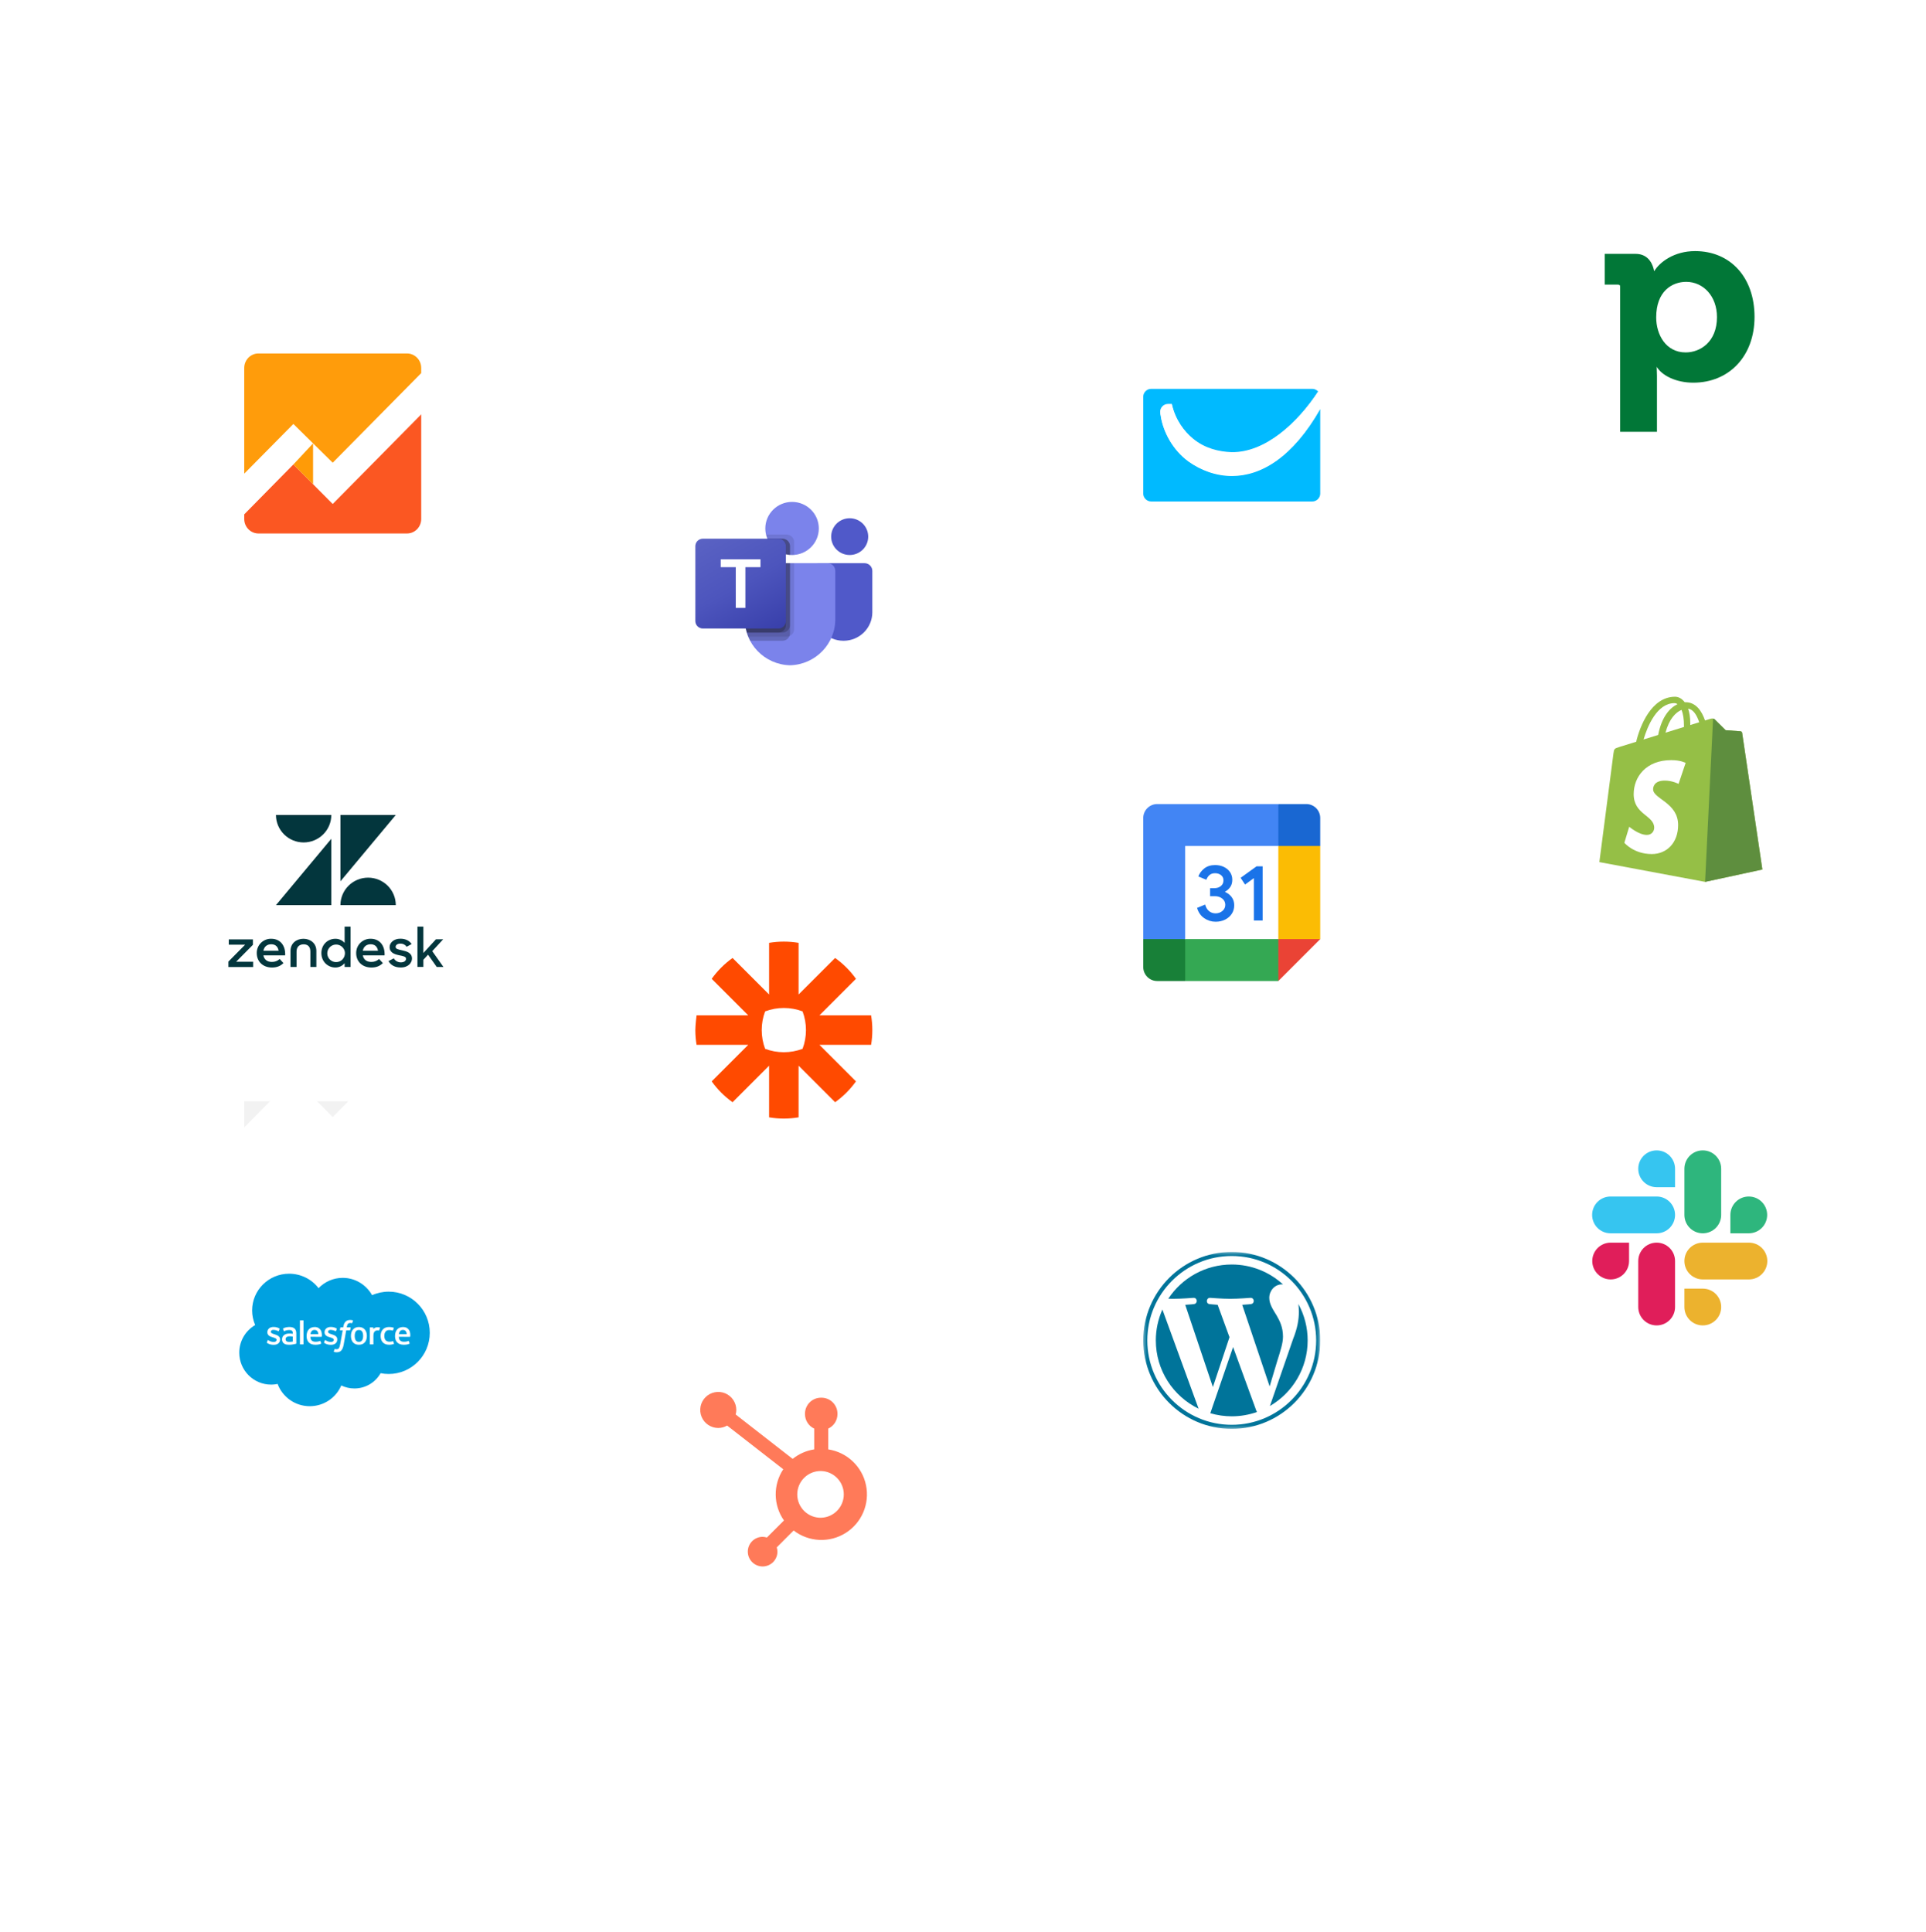 <svg width="602" height="604" viewBox="0 0 602 604" fill="none" xmlns="http://www.w3.org/2000/svg">
<g clip-path="url(#clip0_44_2400)">
<g filter="url(#filter0_d_44_2400)">
<rect x="185" y="402" width="120" height="120" rx="12.265" fill="white"/>
</g>
<g clip-path="url(#clip1_44_2400)">
<path d="M258.88 453.066V446.57C259.739 446.169 260.466 445.532 260.976 444.734C261.487 443.935 261.761 443.008 261.765 442.061V441.912C261.765 439.149 259.525 436.909 256.762 436.909H256.613C253.85 436.909 251.61 439.149 251.61 441.912V442.061C251.614 443.008 251.888 443.935 252.399 444.734C252.909 445.532 253.636 446.169 254.495 446.57V453.066C252.027 453.444 249.703 454.467 247.758 456.032L229.941 442.154C230.068 441.696 230.135 441.224 230.142 440.751C230.144 439.636 229.816 438.545 229.198 437.617C228.58 436.689 227.701 435.965 226.672 435.536C225.642 435.108 224.509 434.994 223.415 435.21C222.321 435.425 221.316 435.961 220.526 436.748C219.737 437.535 219.198 438.538 218.979 439.632C218.76 440.725 218.87 441.859 219.295 442.889C219.72 443.92 220.441 444.801 221.368 445.422C222.294 446.043 223.383 446.375 224.498 446.376C225.474 446.372 226.431 446.111 227.274 445.621L244.819 459.274C241.593 464.147 241.68 470.497 245.036 475.281L239.7 480.619C239.268 480.481 238.819 480.407 238.366 480.401C235.811 480.403 233.74 482.476 233.741 485.032C233.742 487.587 235.813 489.658 238.369 489.659C240.924 489.66 242.997 487.589 242.999 485.034C242.993 484.581 242.92 484.132 242.782 483.7L248.061 478.419C252.777 482.051 259.256 482.363 264.301 479.204C269.345 476.044 271.891 470.078 270.683 464.25C269.474 458.421 264.766 453.96 258.88 453.066ZM256.692 474.433C255.717 474.459 254.746 474.29 253.838 473.935C252.929 473.58 252.101 473.046 251.402 472.366C250.702 471.685 250.147 470.872 249.767 469.973C249.388 469.074 249.192 468.108 249.192 467.133C249.192 466.157 249.388 465.191 249.767 464.292C250.147 463.394 250.702 462.58 251.402 461.899C252.101 461.219 252.929 460.685 253.838 460.33C254.746 459.975 255.717 459.806 256.692 459.832C260.622 459.97 263.738 463.194 263.74 467.127C263.742 471.06 260.63 474.288 256.7 474.43" fill="#FF7A59"/>
</g>
<g filter="url(#filter1_d_44_2400)">
<rect x="185" y="122" width="120" height="120" rx="12.265" fill="white"/>
</g>
<g clip-path="url(#clip2_44_2400)">
<path d="M255.926 176.043H270.215C271.565 176.043 272.66 177.129 272.66 178.468V191.383C272.66 196.307 268.638 200.298 263.676 200.298H263.634C258.672 200.299 254.649 196.308 254.649 191.385C254.649 191.384 254.649 191.384 254.649 191.383V177.31C254.649 176.61 255.221 176.043 255.926 176.043Z" fill="#5059C9"/>
<path d="M265.584 173.489C268.781 173.489 271.373 170.917 271.373 167.745C271.373 164.572 268.781 162 265.584 162C262.387 162 259.795 164.572 259.795 167.745C259.795 170.917 262.387 173.489 265.584 173.489Z" fill="#5059C9"/>
<path d="M247.573 173.489C252.191 173.489 255.935 169.774 255.935 165.192C255.935 160.609 252.191 156.894 247.573 156.894C242.955 156.894 239.211 160.609 239.211 165.192C239.211 169.774 242.955 173.489 247.573 173.489Z" fill="#7B83EB"/>
<path d="M258.723 176.043H235.136C233.802 176.075 232.747 177.174 232.778 178.498V193.228C232.592 201.171 238.925 207.763 246.93 207.958C254.934 207.763 261.267 201.171 261.081 193.228V178.498C261.112 177.174 260.057 176.075 258.723 176.043Z" fill="#7B83EB"/>
<path opacity="0.1" d="M248.216 176.043V196.685C248.21 197.632 247.632 198.482 246.75 198.843C246.469 198.96 246.167 199.021 245.862 199.021H233.91C233.743 198.6 233.589 198.179 233.46 197.745C233.01 196.28 232.78 194.757 232.778 193.226V178.494C232.747 177.172 233.801 176.075 235.133 176.043H248.216Z" fill="black"/>
<path opacity="0.2" d="M246.93 176.043V197.962C246.93 198.264 246.868 198.564 246.75 198.843C246.386 199.718 245.529 200.292 244.575 200.298H234.515C234.296 199.877 234.09 199.455 233.91 199.021C233.73 198.587 233.589 198.179 233.46 197.745C233.01 196.28 232.78 194.757 232.778 193.226V178.494C232.747 177.172 233.801 176.075 235.133 176.043H246.93Z" fill="black"/>
<path opacity="0.2" d="M246.93 176.043V195.409C246.92 196.695 245.872 197.735 244.575 197.745H233.46C233.01 196.28 232.78 194.757 232.778 193.226V178.494C232.747 177.172 233.801 176.075 235.133 176.043H246.93Z" fill="black"/>
<path opacity="0.2" d="M245.643 176.043V195.409C245.633 196.695 244.585 197.735 243.289 197.745H233.46C233.01 196.28 232.78 194.757 232.778 193.226V178.494C232.747 177.172 233.801 176.075 235.133 176.043H245.643Z" fill="black"/>
<path opacity="0.1" d="M248.216 169.443V173.464C247.997 173.477 247.791 173.489 247.573 173.489C247.354 173.489 247.148 173.477 246.93 173.464C246.495 173.435 246.065 173.367 245.643 173.26C243.038 172.647 240.886 170.834 239.854 168.383C239.676 167.971 239.538 167.544 239.442 167.106H245.862C247.16 167.111 248.211 168.154 248.216 169.443Z" fill="black"/>
<path opacity="0.2" d="M246.93 170.719V173.464C246.495 173.435 246.065 173.367 245.643 173.26C243.038 172.647 240.886 170.834 239.854 168.383H244.575C245.874 168.388 246.925 169.431 246.93 170.719Z" fill="black"/>
<path opacity="0.2" d="M246.93 170.719V173.464C246.495 173.435 246.065 173.367 245.643 173.26C243.038 172.647 240.886 170.834 239.854 168.383H244.575C245.874 168.388 246.925 169.431 246.93 170.719Z" fill="black"/>
<path opacity="0.2" d="M245.643 170.719V173.26C243.038 172.647 240.886 170.834 239.854 168.383H243.289C244.587 168.388 245.638 169.431 245.643 170.719Z" fill="black"/>
<path d="M219.698 168.383H243.285C244.587 168.383 245.643 169.431 245.643 170.723V194.128C245.643 195.42 244.587 196.468 243.285 196.468H219.698C218.396 196.468 217.34 195.42 217.34 194.128V170.723C217.34 169.431 218.396 168.383 219.698 168.383Z" fill="url(#paint0_linear_44_2400)"/>
<path d="M237.698 177.291H232.983V190.031H229.979V177.291H225.286V174.82H237.698V177.291Z" fill="white"/>
</g>
<g filter="url(#filter2_d_44_2400)">
<rect x="185" y="262" width="120" height="120" rx="12.265" fill="white"/>
</g>
<g clip-path="url(#clip3_44_2400)">
<path d="M251.915 322.012C251.916 324.007 251.556 325.985 250.853 327.852C248.985 328.555 247.006 328.915 245.011 328.916H244.988C242.933 328.913 240.965 328.537 239.148 327.853C238.445 325.986 238.084 324.007 238.085 322.012V321.988C238.084 319.994 238.443 318.016 239.146 316.149C241.013 315.445 242.992 315.084 244.988 315.085H245.011C247.007 315.084 248.986 315.445 250.853 316.149C251.556 318.015 251.916 319.993 251.915 321.988V322.012L251.915 322.012ZM272.275 317.39H256.13L267.546 305.973C266.65 304.715 265.65 303.533 264.558 302.441V302.44C263.465 301.348 262.284 300.35 261.026 299.454L249.609 310.871V294.725C248.09 294.47 246.553 294.341 245.014 294.34H244.985C243.419 294.341 241.885 294.474 240.39 294.725V310.871L228.973 299.454C227.715 300.35 226.534 301.349 225.443 302.442L225.437 302.446C224.346 303.537 223.348 304.717 222.453 305.973L233.871 317.39H217.725C217.725 317.39 217.34 320.423 217.34 321.99V322.01C217.34 323.577 217.473 325.114 217.725 326.61H233.871L222.453 338.027C224.249 340.547 226.453 342.751 228.973 344.547L240.39 333.129V349.275C241.907 349.53 243.442 349.658 244.98 349.66H245.019C246.557 349.658 248.092 349.53 249.609 349.275V333.129L261.026 344.547C262.284 343.651 263.465 342.652 264.558 341.56L264.56 341.558C265.651 340.465 266.65 339.284 267.546 338.027L256.128 326.61H272.275C272.527 325.117 272.658 323.585 272.659 322.02V321.98C272.658 320.415 272.527 318.883 272.275 317.39Z" fill="#FF4A00"/>
</g>
<g filter="url(#filter3_d_44_2400)">
<rect x="325" y="79" width="120" height="120" rx="12.265" fill="white"/>
</g>
<path d="M385.081 148.805C380.052 148.805 375.347 147.021 371.454 144.263C366.587 140.694 363.667 135.179 362.856 130.313C362.856 129.988 362.694 129.502 362.694 129.339C362.532 127.88 363.505 126.42 365.127 126.42C365.614 126.42 365.776 126.42 366.263 126.42C367.398 131.448 370.156 135.017 372.914 137.288C376.645 140.37 381.025 141.506 384.919 141.506C395.301 141.668 405.522 132.422 412.011 122.364C411.524 121.878 410.875 121.553 410.226 121.553H359.774C358.476 121.553 357.34 122.689 357.34 123.986V154.32C357.34 155.618 358.476 156.754 359.774 156.754H410.226C411.524 156.754 412.659 155.618 412.659 154.32V127.88C404.061 142.965 394.166 148.805 385.081 148.805Z" fill="#00BAFF"/>
<path d="M384.918 141.343C381.025 141.181 376.645 140.208 372.914 137.126C370.156 134.855 367.398 131.286 366.262 126.257C365.776 126.257 365.451 126.257 365.127 126.257C363.505 126.257 362.369 127.717 362.693 129.177C362.693 129.502 362.856 129.826 362.856 130.15C363.667 135.017 366.587 140.532 371.454 144.101C375.185 146.858 379.889 148.643 385.081 148.643C394.328 148.643 404.061 142.803 412.659 127.717V123.662C412.659 123.175 412.497 122.526 412.172 122.202C405.521 132.259 395.463 141.505 384.918 141.343Z" fill="white"/>
<g filter="url(#filter4_d_44_2400)">
<rect x="325" y="219" width="120" height="120" rx="12.265" fill="white"/>
</g>
<g clip-path="url(#clip4_44_2400)">
<path d="M399.558 264.442L386.456 262.987L370.442 264.442L368.986 279L370.442 293.558L385 295.378L399.558 293.558L401.013 278.636L399.558 264.442Z" fill="white"/>
<path d="M376.415 287.028C375.327 286.293 374.573 285.22 374.162 283.8L376.688 282.76C376.917 283.633 377.317 284.31 377.889 284.79C378.457 285.271 379.148 285.507 379.956 285.507C380.782 285.507 381.492 285.256 382.085 284.754C382.678 284.251 382.977 283.611 382.977 282.836C382.977 282.043 382.664 281.395 382.038 280.892C381.412 280.39 380.626 280.139 379.687 280.139H378.227V277.639H379.537C380.345 277.639 381.026 277.421 381.579 276.984C382.132 276.547 382.409 275.95 382.409 275.19C382.409 274.513 382.161 273.974 381.666 273.57C381.172 273.166 380.545 272.962 379.785 272.962C379.042 272.962 378.453 273.159 378.016 273.556C377.579 273.952 377.263 274.44 377.063 275.015L374.562 273.974C374.893 273.035 375.501 272.205 376.393 271.489C377.285 270.772 378.424 270.411 379.807 270.411C380.829 270.411 381.75 270.608 382.565 271.004C383.381 271.401 384.021 271.951 384.483 272.649C384.946 273.352 385.175 274.138 385.175 275.011C385.175 275.903 384.96 276.656 384.531 277.275C384.101 277.894 383.573 278.367 382.947 278.698V278.847C383.774 279.193 384.447 279.721 384.978 280.43C385.506 281.14 385.771 281.988 385.771 282.978C385.771 283.968 385.52 284.852 385.018 285.628C384.516 286.403 383.821 287.014 382.94 287.458C382.056 287.902 381.062 288.128 379.959 288.128C378.682 288.131 377.503 287.764 376.415 287.028Z" fill="#1A73E8"/>
<path d="M391.915 274.495L389.156 276.5L387.77 274.396L392.745 270.808H394.652V287.735H391.915V274.495Z" fill="#1A73E8"/>
<path d="M399.558 306.66L412.659 293.558L406.109 290.646L399.558 293.558L396.646 300.109L399.558 306.66Z" fill="#EA4335"/>
<path d="M367.531 300.109L370.442 306.66H399.557V293.558H370.442L367.531 300.109Z" fill="#34A853"/>
<path d="M361.708 251.34C359.295 251.34 357.34 253.295 357.34 255.708V293.558L363.891 296.469L370.442 293.558V264.442H399.557L402.469 257.891L399.558 251.34H361.708Z" fill="#4285F4"/>
<path d="M357.34 293.558V302.292C357.34 304.705 359.295 306.66 361.708 306.66H370.442V293.558H357.34Z" fill="#188038"/>
<path d="M399.558 264.442V293.558H412.659V264.442L406.109 261.531L399.558 264.442Z" fill="#FBBC04"/>
<path d="M412.659 264.442V255.708C412.659 253.295 410.705 251.34 408.292 251.34H399.558V264.442H412.659Z" fill="#1967D2"/>
</g>
<g filter="url(#filter5_d_44_2400)">
<rect x="325" y="359" width="120" height="120" rx="12.265" fill="white"/>
</g>
<g clip-path="url(#clip5_44_2400)">
<mask id="mask0_44_2400" style="mask-type:luminance" maskUnits="userSpaceOnUse" x="357" y="391" width="56" height="56">
<path d="M357.341 391.34H412.66V446.66H357.341V391.34Z" fill="white"/>
</mask>
<g mask="url(#mask0_44_2400)">
<path d="M361.272 418.999C361.272 428.392 366.73 436.508 374.645 440.355L363.327 409.343C361.97 412.381 361.27 415.672 361.272 418.999ZM401.019 417.802C401.019 414.87 399.965 412.839 399.062 411.258C397.859 409.303 396.732 407.648 396.732 405.694C396.732 403.512 398.386 401.482 400.716 401.482C400.821 401.482 400.921 401.495 401.024 401.501C396.802 397.634 391.178 395.272 385 395.272C376.711 395.272 369.418 399.525 365.175 405.967C365.732 405.984 366.257 405.995 366.702 405.995C369.184 405.995 373.026 405.694 373.026 405.694C374.305 405.619 374.456 407.497 373.178 407.649C373.178 407.649 371.892 407.8 370.462 407.875L379.103 433.577L384.296 418.003L380.599 407.874C379.321 407.799 378.11 407.648 378.11 407.648C376.832 407.573 376.982 405.618 378.26 405.694C378.26 405.694 382.179 405.995 384.51 405.995C386.992 405.995 390.834 405.694 390.834 405.694C392.114 405.618 392.265 407.497 390.986 407.648C390.986 407.648 389.698 407.799 388.271 407.874L396.845 433.381L399.212 425.473C400.238 422.191 401.019 419.833 401.019 417.802Z" fill="#00749A"/>
<path d="M385.417 421.075L378.297 441.762C380.474 442.403 382.731 442.729 385 442.729C387.764 442.729 390.413 442.251 392.88 441.384C392.814 441.28 392.757 441.171 392.711 441.057L385.417 421.075ZM405.821 407.615C405.923 408.371 405.981 409.183 405.981 410.055C405.981 412.463 405.531 415.17 404.176 418.554L396.928 439.51C403.983 435.396 408.728 427.754 408.728 418.999C408.734 415.02 407.734 411.104 405.821 407.615Z" fill="#00749A"/>
<path d="M385.001 391.34C369.749 391.34 357.341 403.748 357.341 418.999C357.341 434.252 369.749 446.66 385.001 446.66C400.251 446.66 412.662 434.253 412.662 418.999C412.661 403.748 400.251 391.34 385.001 391.34ZM385.001 445.392C370.449 445.392 358.609 433.552 358.609 418.999C358.609 404.448 370.448 392.609 385.001 392.609C399.552 392.609 411.391 404.448 411.391 418.999C411.391 433.552 399.552 445.392 385.001 445.392Z" fill="#00749A"/>
</g>
</g>
<g filter="url(#filter6_d_44_2400)">
<rect x="44" y="79" width="120" height="120" rx="12.265" fill="white"/>
</g>
<path d="M103.995 144.646L131.659 116.629V115.019C131.659 112.518 129.666 110.489 127.206 110.489H80.793C78.334 110.489 76.34 112.518 76.34 115.019V148.059L91.697 132.527L103.995 144.646Z" fill="#FF9C0B"/>
<path d="M91.702 145.183L76.34 160.776V162.232C76.34 164.734 78.334 166.762 80.793 166.762H127.206C129.666 166.762 131.659 164.734 131.659 162.232V129.525L103.995 157.542L91.702 145.183Z" fill="#FB5722"/>
<g filter="url(#filter7_d_44_2400)">
<path d="M76.34 148.059L91.697 132.527L103.995 144.646L131.659 116.629L131.655 129.529L103.995 157.542L91.702 145.183L76.34 160.776V148.059Z" fill="#F2F2F2"/>
</g>
<path d="M97.853 151.368L97.854 138.593L91.702 145.183L97.853 151.368Z" fill="#FF9B07"/>
<g filter="url(#filter8_d_44_2400)">
<rect x="45" y="219" width="120" height="120" rx="12.265" fill="white"/>
</g>
<g clip-path="url(#clip6_44_2400)">
<path fill-rule="evenodd" clip-rule="evenodd" d="M103.556 262.192V282.933H86.253L103.556 262.192ZM103.556 254.75C103.556 257.026 102.644 259.212 101.024 260.821C99.399 262.435 97.198 263.34 94.906 263.34C92.611 263.34 90.41 262.435 88.789 260.821C87.164 259.212 86.253 257.026 86.253 254.75H103.556ZM106.406 282.937C106.406 280.661 107.317 278.475 108.942 276.862C110.563 275.252 112.764 274.347 115.059 274.347C117.355 274.347 119.552 275.252 121.177 276.862C122.797 278.475 123.709 280.661 123.709 282.937H106.406ZM106.406 254.75H123.713L106.406 275.491V254.75ZM116.082 300.689C116.306 300.693 116.525 300.676 116.74 300.638C116.955 300.6 117.17 300.544 117.376 300.463C117.578 300.386 117.776 300.288 117.961 300.173C118.146 300.053 118.322 299.921 118.481 299.771L119.668 301.044C118.885 301.846 117.798 302.44 116.104 302.44C113.202 302.44 111.328 300.527 111.328 297.944C111.319 297.35 111.427 296.766 111.646 296.215C111.87 295.664 112.201 295.165 112.622 294.746C113.043 294.323 113.546 293.995 114.096 293.773C114.651 293.546 115.244 293.435 115.842 293.448C118.722 293.448 120.351 295.621 120.209 298.64H113.4C113.641 299.895 114.531 300.693 116.078 300.693L116.082 300.689ZM118.15 297.201C117.965 296.031 117.26 295.169 115.855 295.169C114.548 295.169 113.632 295.907 113.4 297.201C113.4 297.201 118.155 297.201 118.15 297.201ZM71.383 300.591L76.619 295.305H71.508V293.649H79.052V295.34L73.812 300.625H79.125V302.282H71.383V300.591ZM85.006 300.689C85.225 300.693 85.445 300.676 85.659 300.638C85.879 300.6 86.089 300.544 86.296 300.463C86.502 300.386 86.696 300.288 86.885 300.173C87.07 300.053 87.242 299.921 87.401 299.767L88.591 301.044C87.805 301.846 86.717 302.44 85.023 302.44C82.126 302.44 80.252 300.527 80.252 297.944C80.239 297.35 80.346 296.761 80.57 296.215C80.789 295.664 81.124 295.165 81.546 294.746C81.963 294.323 82.466 293.995 83.02 293.768C83.57 293.546 84.163 293.435 84.761 293.448C87.641 293.448 89.275 295.621 89.129 298.64H82.324C82.564 299.895 83.454 300.693 85.002 300.693L85.006 300.689ZM87.078 297.201C86.893 296.031 86.188 295.169 84.783 295.169C83.476 295.169 82.56 295.903 82.328 297.201C82.328 297.201 87.082 297.201 87.078 297.201ZM100.448 297.944C100.448 295.186 102.528 293.453 104.815 293.453C105.09 293.448 105.365 293.474 105.632 293.529C105.899 293.585 106.161 293.67 106.41 293.781C106.659 293.892 106.9 294.029 107.119 294.191C107.339 294.353 107.536 294.541 107.717 294.746V289.653H109.57V302.26H107.717V301.073C107.541 301.287 107.343 301.479 107.124 301.65C106.904 301.821 106.668 301.966 106.414 302.085C106.165 302.201 105.899 302.29 105.628 302.35C105.357 302.41 105.077 302.44 104.798 302.435C102.58 302.435 100.452 300.689 100.452 297.944H100.448ZM107.82 297.927C107.79 296.825 107.098 295.848 106.062 295.446C105.03 295.045 103.852 295.301 103.078 296.091C102.305 296.881 102.081 298.055 102.515 299.071C102.945 300.083 103.947 300.745 105.06 300.745C106.651 300.745 107.816 299.485 107.82 297.927ZM121.417 300.424C121.42 300.424 121.422 300.424 121.422 300.424L121.417 300.429V300.424ZM123.094 299.566C123.201 299.763 123.339 299.942 123.498 300.1C123.657 300.258 123.838 300.395 124.035 300.506C124.229 300.617 124.439 300.698 124.659 300.753C124.878 300.809 125.101 300.834 125.329 300.826C126.378 300.826 126.92 300.292 126.92 299.686C126.92 298.994 125.91 298.841 124.805 298.614C123.326 298.303 121.783 297.82 121.783 296.044C121.783 294.678 123.094 293.414 125.153 293.431C126.778 293.431 127.986 294.072 128.67 295.105L127.113 295.95C127.006 295.792 126.881 295.651 126.739 295.523C126.593 295.399 126.434 295.293 126.266 295.207C126.094 295.122 125.914 295.058 125.729 295.015C125.54 294.977 125.351 294.96 125.157 294.964C124.164 294.964 123.657 295.451 123.657 296.001C123.657 296.625 124.457 296.795 125.716 297.073C127.152 297.385 128.773 297.85 128.773 299.647C128.773 300.839 127.724 302.444 125.243 302.427C123.429 302.427 122.157 301.701 121.422 300.429L123.094 299.566ZM133.798 298.426L132.332 300.015V302.256H130.479V289.648H132.332V297.906L136.261 293.623H138.518L135.109 297.321L138.604 302.26H136.511L133.802 298.426H133.798ZM94.846 293.453C94.843 293.453 94.842 293.453 94.842 293.453H94.846ZM94.842 293.453C97.034 293.453 98.883 294.87 98.883 297.218V302.265H97.008V297.453C97.008 296.036 96.312 295.19 94.911 295.19C93.509 295.19 92.688 296.04 92.688 297.453V302.265H90.801V297.218C90.801 294.87 92.641 293.453 94.842 293.453Z" fill="#03363D"/>
</g>
<g filter="url(#filter9_d_44_2400)">
<rect x="45" y="359" width="120" height="120" rx="12.265" fill="white"/>
</g>
<g clip-path="url(#clip7_44_2400)">
<path fill-rule="evenodd" clip-rule="evenodd" d="M99.567 402.666C101.486 400.678 104.161 399.444 107.117 399.444C111.048 399.444 114.478 401.623 116.304 404.857C116.711 404.676 117.127 404.517 117.551 404.38C117.975 404.242 118.406 404.127 118.842 404.035C119.278 403.943 119.719 403.874 120.162 403.828C120.605 403.782 121.051 403.759 121.497 403.76C128.586 403.76 134.332 409.521 134.332 416.628C134.332 423.736 128.586 429.497 121.497 429.497C120.63 429.497 119.785 429.411 118.967 429.247C117.359 432.097 114.293 434.023 110.776 434.023C109.304 434.023 107.911 433.686 106.671 433.084C105.041 436.896 101.242 439.567 96.816 439.567C92.207 439.567 88.277 436.668 86.769 432.603C86.601 432.638 86.433 432.669 86.263 432.696C86.094 432.722 85.924 432.744 85.753 432.762C85.583 432.779 85.412 432.793 85.24 432.802C85.069 432.811 84.898 432.815 84.726 432.815C79.237 432.815 74.787 428.347 74.787 422.836C74.785 421.966 74.897 421.1 75.121 420.259C75.345 419.418 75.678 418.61 76.112 417.855C76.546 417.1 77.077 416.404 77.693 415.786C78.308 415.167 79.002 414.631 79.757 414.191C79.6 413.832 79.462 413.466 79.343 413.093C79.224 412.72 79.125 412.341 79.045 411.958C78.965 411.575 78.905 411.188 78.865 410.798C78.825 410.409 78.805 410.018 78.806 409.627C78.806 403.287 83.984 398.149 90.371 398.149C91.258 398.148 92.142 398.248 93.005 398.448C93.869 398.648 94.707 398.947 95.501 399.337C96.296 399.727 97.043 400.208 97.727 400.768C98.412 401.328 99.029 401.965 99.567 402.666Z" fill="#00A1E0"/>
<path fill-rule="evenodd" clip-rule="evenodd" d="M83.412 419.628L83.653 418.964C83.692 418.85 83.778 418.887 83.813 418.909C83.88 418.948 83.929 418.984 84.015 419.034C84.725 419.48 85.383 419.484 85.588 419.484C86.119 419.484 86.449 419.205 86.449 418.828V418.808C86.449 418.398 85.941 418.243 85.354 418.064L85.224 418.023C84.418 417.795 83.557 417.465 83.557 416.452V416.431C83.557 415.469 84.338 414.798 85.455 414.798L85.578 414.797C86.234 414.797 86.868 414.987 87.328 415.264C87.37 415.29 87.41 415.337 87.387 415.401L87.139 416.065C87.095 416.179 86.977 416.104 86.977 416.104C86.857 416.042 86.734 415.987 86.608 415.939C86.482 415.891 86.354 415.851 86.224 415.817C86.093 415.784 85.961 415.758 85.828 415.74C85.694 415.722 85.56 415.711 85.425 415.708C84.951 415.708 84.646 415.958 84.646 416.297V416.319C84.646 416.714 85.169 416.883 85.774 417.079L85.878 417.111C86.681 417.364 87.538 417.713 87.538 418.674V418.694C87.538 419.733 86.779 420.378 85.558 420.378C84.958 420.378 84.384 420.286 83.778 419.966C83.663 419.9 83.55 419.843 83.437 419.762C83.426 419.745 83.375 419.725 83.412 419.628H83.412ZM101.534 418.964C101.57 418.855 101.672 418.895 101.694 418.909C101.761 418.949 101.81 418.984 101.896 419.034C102.607 419.48 103.264 419.484 103.471 419.484C104 419.484 104.33 419.205 104.33 418.828V418.808C104.33 418.398 103.823 418.243 103.236 418.064L103.106 418.023C102.299 417.795 101.438 417.465 101.438 416.452V416.431C101.438 415.469 102.219 414.798 103.337 414.798L103.458 414.797C104.115 414.797 104.75 414.987 105.21 415.264C105.25 415.29 105.291 415.337 105.269 415.401C105.246 415.46 105.043 416.003 105.021 416.065C104.976 416.179 104.859 416.104 104.859 416.104C104.739 416.042 104.616 415.987 104.49 415.939C104.365 415.891 104.236 415.851 104.106 415.817C103.975 415.784 103.843 415.758 103.709 415.74C103.576 415.722 103.441 415.711 103.307 415.708C102.832 415.708 102.528 415.958 102.528 416.297V416.319C102.528 416.714 103.049 416.883 103.655 417.079L103.76 417.111C104.563 417.364 105.419 417.713 105.419 418.674V418.694C105.419 419.733 104.661 420.378 103.439 420.378C102.839 420.378 102.265 420.286 101.659 419.966C101.544 419.9 101.431 419.843 101.318 419.762C101.307 419.745 101.255 419.725 101.293 419.628L101.534 418.964ZM114.52 416.503C114.62 416.837 114.669 417.204 114.669 417.592C114.669 417.98 114.62 418.345 114.52 418.68C114.497 418.76 114.47 418.839 114.439 418.916C114.407 418.993 114.373 419.069 114.334 419.143C114.295 419.217 114.252 419.289 114.206 419.359C114.16 419.429 114.11 419.496 114.057 419.56C114.004 419.623 113.947 419.682 113.887 419.739C113.827 419.795 113.764 419.848 113.698 419.897C113.632 419.946 113.564 419.992 113.493 420.034C113.421 420.075 113.348 420.113 113.273 420.147C112.96 420.289 112.593 420.36 112.18 420.36C111.767 420.36 111.399 420.289 111.087 420.147C111.012 420.113 110.939 420.075 110.868 420.034C110.797 419.992 110.728 419.946 110.662 419.897C110.596 419.848 110.533 419.795 110.473 419.739C110.413 419.682 110.357 419.623 110.304 419.56C110.25 419.496 110.2 419.429 110.154 419.359C110.108 419.289 110.066 419.218 110.027 419.143C109.988 419.07 109.953 418.994 109.922 418.916C109.891 418.839 109.864 418.76 109.84 418.68C109.815 418.592 109.792 418.503 109.773 418.413C109.754 418.323 109.739 418.232 109.726 418.141C109.713 418.05 109.704 417.959 109.698 417.867C109.692 417.775 109.69 417.684 109.69 417.592C109.69 417.203 109.741 416.837 109.84 416.503C109.941 416.166 110.096 415.87 110.303 415.623C110.356 415.56 110.413 415.5 110.473 415.444C110.533 415.387 110.596 415.334 110.662 415.284C110.728 415.234 110.797 415.188 110.868 415.146C110.939 415.104 111.012 415.065 111.087 415.031C111.399 414.886 111.766 414.813 112.18 414.813C112.594 414.813 112.961 414.886 113.273 415.031C113.584 415.176 113.849 415.374 114.057 415.623C114.264 415.87 114.421 416.166 114.52 416.503ZM113.174 416.22C112.959 415.898 112.633 415.743 112.18 415.743C111.727 415.743 111.404 415.898 111.192 416.22C110.979 416.543 110.87 417.004 110.87 417.592C110.87 418.178 110.979 418.643 111.193 418.969C111.404 419.294 111.727 419.451 112.18 419.451C112.633 419.451 112.959 419.293 113.174 418.969C113.39 418.643 113.501 418.178 113.501 417.592C113.501 417.004 113.391 416.543 113.174 416.22ZM122.893 419.294L123.143 419.981C123.175 420.065 123.102 420.102 123.102 420.102C122.716 420.251 122.18 420.357 121.658 420.357C120.774 420.357 120.097 420.104 119.645 419.604C119.195 419.106 118.966 418.428 118.966 417.588C118.966 417.199 119.023 416.83 119.134 416.497C119.244 416.161 119.41 415.864 119.629 415.617C119.686 415.554 119.745 415.494 119.809 415.437C119.872 415.38 119.938 415.326 120.007 415.277C120.076 415.227 120.148 415.181 120.222 415.139C120.296 415.097 120.372 415.059 120.45 415.026C120.776 414.881 121.159 414.809 121.586 414.809C121.874 414.809 122.131 414.826 122.351 414.859C122.586 414.895 122.9 414.979 123.032 415.03C123.056 415.039 123.123 415.072 123.096 415.15C122.999 415.42 122.933 415.596 122.844 415.842C122.805 415.946 122.726 415.912 122.726 415.912C122.39 415.807 122.069 415.759 121.649 415.759C121.144 415.759 120.765 415.926 120.517 416.252C120.267 416.582 120.127 417.013 120.125 417.588C120.123 418.217 120.282 418.684 120.564 418.973C120.844 419.261 121.236 419.406 121.73 419.406C121.93 419.406 122.119 419.393 122.289 419.367C122.457 419.34 122.614 419.288 122.763 419.231C122.763 419.231 122.859 419.195 122.893 419.294ZM128.212 417.789C128.203 417.877 128.112 417.878 128.112 417.878L124.661 417.875C124.683 418.397 124.808 418.766 125.062 419.016C125.312 419.261 125.707 419.418 126.244 419.419C127.063 419.421 127.413 419.257 127.661 419.166C127.661 419.166 127.755 419.132 127.791 419.225L128.016 419.854C128.061 419.96 128.025 419.997 127.986 420.018C127.77 420.136 127.246 420.358 126.248 420.36C125.764 420.362 125.343 420.293 124.996 420.159C124.914 420.129 124.833 420.094 124.755 420.055C124.677 420.016 124.601 419.972 124.528 419.924C124.455 419.876 124.385 419.823 124.318 419.767C124.251 419.711 124.188 419.651 124.128 419.588C124.07 419.526 124.017 419.46 123.966 419.392C123.916 419.324 123.87 419.253 123.828 419.18C123.786 419.107 123.748 419.031 123.714 418.954C123.681 418.876 123.651 418.797 123.627 418.716C123.6 418.628 123.577 418.538 123.557 418.448C123.537 418.357 123.521 418.266 123.508 418.174C123.495 418.083 123.485 417.991 123.479 417.899C123.473 417.806 123.47 417.714 123.471 417.621C123.471 417.233 123.521 416.864 123.623 416.527C123.723 416.187 123.88 415.888 124.089 415.636C124.143 415.572 124.201 415.511 124.262 415.453C124.322 415.396 124.386 415.341 124.453 415.291C124.52 415.24 124.589 415.193 124.662 415.151C124.733 415.108 124.808 415.069 124.884 415.034C125.201 414.886 125.593 414.813 126.024 414.813C126.393 414.813 126.731 414.892 127.011 415.012C127.227 415.105 127.445 415.271 127.668 415.509C127.809 415.659 128.023 415.988 128.109 416.312C128.331 417.085 128.215 417.752 128.212 417.789ZM127.139 417.028C127.113 416.714 127.052 416.432 126.91 416.22C126.693 415.898 126.395 415.722 125.943 415.722C125.49 415.722 125.168 415.898 124.955 416.22C124.816 416.432 124.726 416.702 124.677 417.028H127.139ZM100.571 417.789C100.562 417.877 100.471 417.878 100.471 417.878L97.019 417.875C97.042 418.397 97.167 418.766 97.421 419.016C97.671 419.261 98.066 419.418 98.602 419.419C99.421 419.421 99.772 419.257 100.02 419.166C100.02 419.166 100.114 419.132 100.15 419.225L100.375 419.854C100.42 419.96 100.384 419.997 100.346 420.018C100.128 420.136 99.604 420.358 98.607 420.36C98.123 420.362 97.701 420.293 97.355 420.159C97.273 420.129 97.193 420.094 97.114 420.055C97.036 420.015 96.96 419.971 96.887 419.924C96.814 419.875 96.744 419.823 96.677 419.767C96.61 419.711 96.546 419.651 96.486 419.588C96.429 419.526 96.375 419.46 96.326 419.392C96.275 419.324 96.23 419.253 96.187 419.18C96.145 419.107 96.108 419.031 96.074 418.954C96.041 418.876 96.011 418.797 95.987 418.716C95.96 418.628 95.936 418.538 95.916 418.448C95.897 418.357 95.88 418.266 95.867 418.175C95.854 418.083 95.844 417.991 95.838 417.899C95.831 417.806 95.829 417.714 95.83 417.621C95.83 417.233 95.881 416.864 95.981 416.527C96.004 416.446 96.032 416.366 96.063 416.288C96.095 416.209 96.13 416.133 96.169 416.058C96.209 415.983 96.252 415.91 96.298 415.84C96.345 415.769 96.395 415.701 96.449 415.636C96.502 415.572 96.56 415.511 96.621 415.453C96.681 415.396 96.745 415.341 96.812 415.291C96.879 415.24 96.948 415.194 97.02 415.151C97.093 415.108 97.167 415.069 97.243 415.034C97.561 414.886 97.953 414.813 98.383 414.813C98.467 414.813 98.552 414.817 98.636 414.825C98.721 414.834 98.804 414.846 98.887 414.863C98.97 414.88 99.052 414.901 99.133 414.926C99.214 414.95 99.293 414.98 99.371 415.012C99.587 415.105 99.805 415.271 100.027 415.509C100.168 415.659 100.382 415.988 100.468 416.312C100.689 417.085 100.575 417.752 100.571 417.789ZM99.498 417.028C99.472 416.714 99.41 416.432 99.269 416.22C99.054 415.898 98.754 415.722 98.302 415.722C97.849 415.722 97.526 415.898 97.315 416.22C97.174 416.432 97.085 416.702 97.035 417.028H99.498ZM91.518 416.932V416.786C91.518 416.329 91.422 416.113 91.234 415.969C91.041 415.823 90.754 415.747 90.381 415.747C90.381 415.747 89.541 415.737 88.877 416.095C88.846 416.113 88.821 416.124 88.821 416.124C88.821 416.124 88.737 416.153 88.707 416.068L88.463 415.416C88.425 415.322 88.493 415.279 88.493 415.279C88.804 415.038 89.557 414.893 89.557 414.893C89.633 414.88 89.71 414.868 89.787 414.858C89.864 414.847 89.941 414.839 90.018 414.831C90.095 414.825 90.173 414.819 90.25 414.815C90.327 414.811 90.405 414.809 90.483 414.808C91.172 414.808 91.705 414.967 92.068 415.282C92.431 415.599 92.616 416.109 92.616 416.796L92.618 419.934C92.618 419.934 92.625 420.024 92.538 420.045C92.538 420.045 92.412 420.08 92.298 420.107C92.182 420.133 91.767 420.217 91.427 420.274C91.341 420.288 91.254 420.301 91.167 420.312C91.08 420.323 90.992 420.332 90.905 420.339C90.817 420.346 90.73 420.352 90.642 420.355C90.555 420.359 90.467 420.361 90.379 420.361C90.044 420.361 89.736 420.33 89.465 420.268C89.402 420.255 89.34 420.239 89.279 420.22C89.218 420.2 89.157 420.178 89.099 420.152C89.04 420.127 88.982 420.098 88.926 420.067C88.87 420.036 88.815 420.002 88.763 419.965C88.715 419.931 88.669 419.893 88.626 419.853C88.583 419.813 88.542 419.77 88.504 419.725C88.466 419.68 88.431 419.632 88.4 419.583C88.368 419.533 88.339 419.482 88.313 419.429C88.207 419.213 88.154 418.95 88.154 418.646C88.154 418.347 88.217 418.081 88.339 417.855C88.461 417.63 88.629 417.439 88.84 417.289C88.894 417.251 88.95 417.215 89.008 417.183C89.066 417.15 89.125 417.119 89.185 417.091C89.246 417.064 89.307 417.038 89.369 417.016C89.432 416.994 89.495 416.974 89.56 416.957C89.829 416.886 90.115 416.849 90.41 416.849C90.627 416.849 90.808 416.854 90.949 416.865C90.949 416.865 91.221 416.889 91.518 416.932ZM90.588 419.475C91.081 419.445 91.519 419.352 91.519 419.352V417.792C91.519 417.792 91.077 417.72 90.582 417.713C89.879 417.705 89.579 417.962 89.581 417.961C89.374 418.107 89.273 418.324 89.273 418.625C89.273 418.816 89.308 418.967 89.378 419.072C89.421 419.141 89.44 419.167 89.576 419.275C89.574 419.274 89.885 419.518 90.588 419.475ZM118.526 415.817C118.504 415.876 118.467 415.917 118.4 415.91C118.4 415.91 118.202 415.865 118.021 415.865C117.897 415.865 117.719 415.881 117.559 415.93C117.519 415.942 117.48 415.956 117.442 415.973C117.403 415.99 117.366 416.01 117.33 416.031C117.294 416.052 117.26 416.076 117.227 416.102C117.194 416.127 117.162 416.154 117.133 416.184C117.006 416.305 116.904 416.475 116.83 416.689C116.754 416.903 116.716 417.245 116.716 417.588V420.143C116.716 420.157 116.713 420.171 116.708 420.183C116.702 420.196 116.695 420.207 116.685 420.217C116.675 420.227 116.664 420.234 116.651 420.239C116.638 420.245 116.625 420.248 116.611 420.248H115.705C115.692 420.248 115.678 420.245 115.665 420.24C115.652 420.235 115.64 420.227 115.63 420.218C115.62 420.208 115.613 420.197 115.607 420.184C115.602 420.171 115.599 420.158 115.599 420.144V415.028C115.599 414.971 115.641 414.925 115.699 414.925H116.583C116.641 414.925 116.683 414.971 116.683 415.028V415.446C116.815 415.27 117.052 415.115 117.267 415.019C117.481 414.922 117.722 414.851 118.156 414.877C118.382 414.89 118.676 414.952 118.735 414.974C118.746 414.979 118.757 414.986 118.766 414.995C118.775 415.003 118.782 415.014 118.787 415.025C118.791 415.036 118.794 415.049 118.794 415.061C118.794 415.073 118.791 415.086 118.786 415.097C118.754 415.191 118.586 415.661 118.526 415.817ZM110.339 412.846L110.074 413.566C110.051 413.621 110.037 413.653 109.925 413.619C109.887 413.608 109.85 413.597 109.812 413.588C109.774 413.58 109.735 413.572 109.697 413.566C109.658 413.56 109.62 413.556 109.581 413.553C109.542 413.55 109.503 413.548 109.464 413.548C109.327 413.548 109.203 413.566 109.094 413.602C109.067 413.611 109.04 413.621 109.014 413.633C108.988 413.645 108.963 413.658 108.939 413.673C108.914 413.688 108.891 413.704 108.869 413.722C108.846 413.74 108.825 413.759 108.805 413.779C108.778 413.805 108.753 413.832 108.729 413.86C108.706 413.889 108.684 413.918 108.663 413.949C108.643 413.979 108.624 414.012 108.608 414.044C108.591 414.077 108.576 414.111 108.563 414.145C108.436 414.508 108.387 414.894 108.38 414.919H109.483C109.577 414.919 109.606 414.962 109.597 415.029L109.468 415.742C109.447 415.846 109.352 415.842 109.352 415.842H108.216L107.439 420.214C107.422 420.312 107.403 420.41 107.382 420.507C107.361 420.604 107.338 420.701 107.312 420.797C107.287 420.893 107.26 420.989 107.23 421.084C107.201 421.178 107.169 421.273 107.135 421.366C107.014 421.683 106.888 421.914 106.686 422.134C106.643 422.184 106.597 422.23 106.548 422.274C106.5 422.317 106.448 422.357 106.395 422.395C106.341 422.432 106.285 422.466 106.227 422.496C106.169 422.526 106.11 422.553 106.048 422.576C105.809 422.663 105.519 422.708 105.201 422.708C105.051 422.708 104.888 422.705 104.696 422.659C104.669 422.653 104.642 422.647 104.616 422.64C104.589 422.633 104.563 422.626 104.536 422.618C104.51 422.611 104.484 422.603 104.458 422.594C104.431 422.586 104.406 422.577 104.38 422.568C104.337 422.553 104.303 422.499 104.328 422.43C104.351 422.362 104.556 421.806 104.583 421.733C104.618 421.645 104.708 421.679 104.708 421.679C104.769 421.705 104.812 421.722 104.894 421.738C104.976 421.754 105.087 421.768 105.171 421.768C105.322 421.768 105.458 421.75 105.577 421.71C105.721 421.664 105.806 421.581 105.892 421.469C105.984 421.352 106.058 421.193 106.134 420.981C106.21 420.765 106.28 420.48 106.34 420.135L107.114 415.843H106.352C106.26 415.843 106.229 415.8 106.24 415.732L106.367 415.018C106.388 414.915 106.484 414.919 106.484 414.919H107.267L107.309 414.687C107.426 413.999 107.659 413.475 108.003 413.131C108.348 412.785 108.84 412.61 109.464 412.61C109.642 412.61 109.8 412.622 109.934 412.646C110.065 412.67 110.164 412.693 110.275 412.727C110.299 412.737 110.364 412.768 110.339 412.846ZM94.757 420.248H93.842C93.784 420.248 93.744 420.201 93.744 420.144V412.823C93.744 412.766 93.784 412.72 93.842 412.72H94.757C94.816 412.72 94.856 412.766 94.856 412.823V420.143C94.856 420.202 94.816 420.248 94.757 420.248Z" fill="white"/>
</g>
<g filter="url(#filter10_d_44_2400)">
<rect x="465" y="47" width="120" height="120" rx="12.265" fill="white"/>
</g>
<path d="M548.404 99.053C548.404 111.267 540.523 119.621 529.255 119.621C523.898 119.621 519.483 117.414 517.83 114.655L517.908 117.492V134.984H506.405V89.754C506.405 89.125 506.249 88.965 505.538 88.965H501.596V79.353H511.211C515.623 79.353 516.728 83.135 517.041 84.792C518.776 81.877 523.343 78.489 529.806 78.489C540.918 78.486 548.404 86.758 548.404 99.053ZM536.663 99.132C536.663 92.591 532.408 88.101 527.047 88.101C522.636 88.101 517.67 91.016 517.67 99.213C517.67 104.57 520.663 110.165 526.891 110.165C531.462 110.162 536.663 106.852 536.663 99.132Z" fill="#017737"/>
<g filter="url(#filter11_d_44_2400)">
<rect x="465" y="187" width="120" height="120" rx="12.265" fill="white"/>
</g>
<g clip-path="url(#clip8_44_2400)">
<path d="M544.527 229.062C544.487 228.771 544.232 228.61 544.021 228.592C543.811 228.575 539.358 228.245 539.358 228.245C539.358 228.245 536.265 225.178 535.925 224.839C535.586 224.499 534.922 224.602 534.665 224.678C534.627 224.689 533.989 224.886 532.934 225.212C531.901 222.242 530.077 219.513 526.87 219.513C526.781 219.513 526.69 219.517 526.599 219.522C525.687 218.317 524.557 217.793 523.58 217.793C516.108 217.793 512.538 227.124 511.419 231.866C508.515 232.765 506.453 233.403 506.189 233.486C504.568 233.994 504.517 234.045 504.304 235.57C504.144 236.725 499.904 269.484 499.904 269.484L532.948 275.668L550.852 271.799C550.852 271.799 544.567 229.353 544.527 229.062ZM531.108 225.776L528.312 226.641C528.313 226.444 528.314 226.25 528.314 226.038C528.314 224.193 528.057 222.707 527.646 221.529C529.298 221.736 530.399 223.614 531.108 225.776ZM525.595 221.895C526.055 223.045 526.354 224.695 526.354 226.923C526.354 227.037 526.353 227.141 526.352 227.246C524.533 227.809 522.557 228.42 520.577 229.033C521.689 224.746 523.773 222.676 525.595 221.895ZM523.375 219.796C523.698 219.796 524.023 219.905 524.334 220.119C521.939 221.244 519.372 224.079 518.288 229.741L513.723 231.153C514.993 226.835 518.008 219.796 523.375 219.796Z" fill="#95BF46"/>
<path d="M544.021 228.592C543.811 228.575 539.358 228.245 539.358 228.245C539.358 228.245 536.265 225.178 535.925 224.839C535.798 224.712 535.627 224.647 535.448 224.62L532.949 275.668L550.852 271.799C550.852 271.799 544.567 229.353 544.527 229.062C544.487 228.771 544.232 228.61 544.021 228.592Z" fill="#5E8E3E"/>
<path d="M526.87 238.474L524.662 245.034C524.662 245.034 522.728 244.003 520.357 244.003C516.881 244.003 516.706 246.182 516.706 246.731C516.706 249.727 524.524 250.875 524.524 257.892C524.524 263.413 521.019 266.969 516.292 266.969C510.62 266.969 507.719 263.442 507.719 263.442L509.238 258.43C509.238 258.43 512.219 260.987 514.735 260.987C516.379 260.987 517.048 259.694 517.048 258.749C517.048 254.841 510.634 254.667 510.634 248.245C510.634 242.84 514.518 237.61 522.357 237.61C525.378 237.61 526.87 238.474 526.87 238.474Z" fill="white"/>
</g>
<g filter="url(#filter12_d_44_2400)">
<rect x="465" y="327" width="120" height="120" rx="12.265" fill="white"/>
</g>
<g clip-path="url(#clip9_44_2400)">
<path d="M509.188 394.187C509.188 397.367 506.618 399.937 503.438 399.937C500.259 399.937 497.689 397.367 497.689 394.187C497.689 391.008 500.259 388.438 503.438 388.438H509.188V394.187ZM512.063 394.187C512.063 391.008 514.633 388.438 517.813 388.438C520.992 388.438 523.562 391.008 523.562 394.187V408.562C523.562 411.741 520.992 414.311 517.813 414.311C514.633 414.311 512.063 411.741 512.063 408.562V394.187Z" fill="#E01E5A"/>
<path d="M517.813 371.101C514.633 371.101 512.063 368.531 512.063 365.352C512.063 362.172 514.633 359.602 517.813 359.602C520.993 359.602 523.563 362.172 523.563 365.352V371.101H517.813ZM517.813 374.02C520.993 374.02 523.563 376.59 523.563 379.769C523.563 382.949 520.993 385.519 517.813 385.519H503.395C500.215 385.519 497.645 382.949 497.645 379.769C497.645 376.59 500.215 374.02 503.395 374.02H517.813Z" fill="#36C5F0"/>
<path d="M540.855 379.769C540.855 376.59 543.425 374.02 546.605 374.02C549.785 374.02 552.355 376.59 552.355 379.769C552.355 382.949 549.785 385.519 546.605 385.519H540.855V379.769ZM537.98 379.769C537.98 382.949 535.41 385.519 532.231 385.519C529.051 385.519 526.481 382.949 526.481 379.769V365.352C526.481 362.172 529.051 359.602 532.231 359.602C535.41 359.602 537.98 362.172 537.98 365.352V379.769Z" fill="#2EB67D"/>
<path d="M532.231 402.812C535.41 402.812 537.98 405.382 537.98 408.562C537.98 411.741 535.41 414.311 532.231 414.311C529.051 414.311 526.481 411.741 526.481 408.562V402.812H532.231ZM532.231 399.937C529.051 399.937 526.481 397.367 526.481 394.187C526.481 391.008 529.051 388.438 532.231 388.438H546.649C549.828 388.438 552.398 391.008 552.398 394.187C552.398 397.367 549.828 399.937 546.649 399.937H532.231Z" fill="#ECB22E"/>
</g>
</g>
<defs>
<filter id="filter0_d_44_2400" x="162" y="384.252" width="166" height="166" filterUnits="userSpaceOnUse" color-interpolation-filters="sRGB">
<feFlood flood-opacity="0" result="BackgroundImageFix"/>
<feColorMatrix in="SourceAlpha" type="matrix" values="0 0 0 0 0 0 0 0 0 0 0 0 0 0 0 0 0 0 127 0" result="hardAlpha"/>
<feOffset dy="5.252"/>
<feGaussianBlur stdDeviation="11.5"/>
<feComposite in2="hardAlpha" operator="out"/>
<feColorMatrix type="matrix" values="0 0 0 0 0.183 0 0 0 0 0.155 0 0 0 0 0.358 0 0 0 0.17 0"/>
<feBlend mode="normal" in2="BackgroundImageFix" result="effect1_dropShadow_44_2400"/>
<feBlend mode="normal" in="SourceGraphic" in2="effect1_dropShadow_44_2400" result="shape"/>
</filter>
<filter id="filter1_d_44_2400" x="162" y="104.252" width="166" height="166" filterUnits="userSpaceOnUse" color-interpolation-filters="sRGB">
<feFlood flood-opacity="0" result="BackgroundImageFix"/>
<feColorMatrix in="SourceAlpha" type="matrix" values="0 0 0 0 0 0 0 0 0 0 0 0 0 0 0 0 0 0 127 0" result="hardAlpha"/>
<feOffset dy="5.252"/>
<feGaussianBlur stdDeviation="11.5"/>
<feComposite in2="hardAlpha" operator="out"/>
<feColorMatrix type="matrix" values="0 0 0 0 0.183 0 0 0 0 0.155 0 0 0 0 0.358 0 0 0 0.17 0"/>
<feBlend mode="normal" in2="BackgroundImageFix" result="effect1_dropShadow_44_2400"/>
<feBlend mode="normal" in="SourceGraphic" in2="effect1_dropShadow_44_2400" result="shape"/>
</filter>
<filter id="filter2_d_44_2400" x="162" y="244.252" width="166" height="166" filterUnits="userSpaceOnUse" color-interpolation-filters="sRGB">
<feFlood flood-opacity="0" result="BackgroundImageFix"/>
<feColorMatrix in="SourceAlpha" type="matrix" values="0 0 0 0 0 0 0 0 0 0 0 0 0 0 0 0 0 0 127 0" result="hardAlpha"/>
<feOffset dy="5.252"/>
<feGaussianBlur stdDeviation="11.5"/>
<feComposite in2="hardAlpha" operator="out"/>
<feColorMatrix type="matrix" values="0 0 0 0 0.183 0 0 0 0 0.155 0 0 0 0 0.358 0 0 0 0.17 0"/>
<feBlend mode="normal" in2="BackgroundImageFix" result="effect1_dropShadow_44_2400"/>
<feBlend mode="normal" in="SourceGraphic" in2="effect1_dropShadow_44_2400" result="shape"/>
</filter>
<filter id="filter3_d_44_2400" x="302" y="61.252" width="166" height="166" filterUnits="userSpaceOnUse" color-interpolation-filters="sRGB">
<feFlood flood-opacity="0" result="BackgroundImageFix"/>
<feColorMatrix in="SourceAlpha" type="matrix" values="0 0 0 0 0 0 0 0 0 0 0 0 0 0 0 0 0 0 127 0" result="hardAlpha"/>
<feOffset dy="5.252"/>
<feGaussianBlur stdDeviation="11.5"/>
<feComposite in2="hardAlpha" operator="out"/>
<feColorMatrix type="matrix" values="0 0 0 0 0.183 0 0 0 0 0.155 0 0 0 0 0.358 0 0 0 0.17 0"/>
<feBlend mode="normal" in2="BackgroundImageFix" result="effect1_dropShadow_44_2400"/>
<feBlend mode="normal" in="SourceGraphic" in2="effect1_dropShadow_44_2400" result="shape"/>
</filter>
<filter id="filter4_d_44_2400" x="302" y="201.252" width="166" height="166" filterUnits="userSpaceOnUse" color-interpolation-filters="sRGB">
<feFlood flood-opacity="0" result="BackgroundImageFix"/>
<feColorMatrix in="SourceAlpha" type="matrix" values="0 0 0 0 0 0 0 0 0 0 0 0 0 0 0 0 0 0 127 0" result="hardAlpha"/>
<feOffset dy="5.252"/>
<feGaussianBlur stdDeviation="11.5"/>
<feComposite in2="hardAlpha" operator="out"/>
<feColorMatrix type="matrix" values="0 0 0 0 0.183 0 0 0 0 0.155 0 0 0 0 0.358 0 0 0 0.17 0"/>
<feBlend mode="normal" in2="BackgroundImageFix" result="effect1_dropShadow_44_2400"/>
<feBlend mode="normal" in="SourceGraphic" in2="effect1_dropShadow_44_2400" result="shape"/>
</filter>
<filter id="filter5_d_44_2400" x="302" y="341.252" width="166" height="166" filterUnits="userSpaceOnUse" color-interpolation-filters="sRGB">
<feFlood flood-opacity="0" result="BackgroundImageFix"/>
<feColorMatrix in="SourceAlpha" type="matrix" values="0 0 0 0 0 0 0 0 0 0 0 0 0 0 0 0 0 0 127 0" result="hardAlpha"/>
<feOffset dy="5.252"/>
<feGaussianBlur stdDeviation="11.5"/>
<feComposite in2="hardAlpha" operator="out"/>
<feColorMatrix type="matrix" values="0 0 0 0 0.183 0 0 0 0 0.155 0 0 0 0 0.358 0 0 0 0.17 0"/>
<feBlend mode="normal" in2="BackgroundImageFix" result="effect1_dropShadow_44_2400"/>
<feBlend mode="normal" in="SourceGraphic" in2="effect1_dropShadow_44_2400" result="shape"/>
</filter>
<filter id="filter6_d_44_2400" x="21" y="61.252" width="166" height="166" filterUnits="userSpaceOnUse" color-interpolation-filters="sRGB">
<feFlood flood-opacity="0" result="BackgroundImageFix"/>
<feColorMatrix in="SourceAlpha" type="matrix" values="0 0 0 0 0 0 0 0 0 0 0 0 0 0 0 0 0 0 127 0" result="hardAlpha"/>
<feOffset dy="5.252"/>
<feGaussianBlur stdDeviation="11.5"/>
<feComposite in2="hardAlpha" operator="out"/>
<feColorMatrix type="matrix" values="0 0 0 0 0.183 0 0 0 0 0.155 0 0 0 0 0.358 0 0 0 0.17 0"/>
<feBlend mode="normal" in2="BackgroundImageFix" result="effect1_dropShadow_44_2400"/>
<feBlend mode="normal" in="SourceGraphic" in2="effect1_dropShadow_44_2400" result="shape"/>
</filter>
<filter id="filter7_d_44_2400" x="-139.256" y="92.674" width="486.511" height="475.339" filterUnits="userSpaceOnUse" color-interpolation-filters="sRGB">
<feFlood flood-opacity="0" result="BackgroundImageFix"/>
<feColorMatrix in="SourceAlpha" type="matrix" values="0 0 0 0 0 0 0 0 0 0 0 0 0 0 0 0 0 0 127 0" result="hardAlpha"/>
<feOffset dy="191.641"/>
<feGaussianBlur stdDeviation="107.798"/>
<feColorMatrix type="matrix" values="0 0 0 0 0 0 0 0 0 0 0 0 0 0 0 0 0 0 0.215 0"/>
<feBlend mode="normal" in2="BackgroundImageFix" result="effect1_dropShadow_44_2400"/>
<feBlend mode="normal" in="SourceGraphic" in2="effect1_dropShadow_44_2400" result="shape"/>
</filter>
<filter id="filter8_d_44_2400" x="22" y="201.252" width="166" height="166" filterUnits="userSpaceOnUse" color-interpolation-filters="sRGB">
<feFlood flood-opacity="0" result="BackgroundImageFix"/>
<feColorMatrix in="SourceAlpha" type="matrix" values="0 0 0 0 0 0 0 0 0 0 0 0 0 0 0 0 0 0 127 0" result="hardAlpha"/>
<feOffset dy="5.252"/>
<feGaussianBlur stdDeviation="11.5"/>
<feComposite in2="hardAlpha" operator="out"/>
<feColorMatrix type="matrix" values="0 0 0 0 0.183 0 0 0 0 0.155 0 0 0 0 0.358 0 0 0 0.17 0"/>
<feBlend mode="normal" in2="BackgroundImageFix" result="effect1_dropShadow_44_2400"/>
<feBlend mode="normal" in="SourceGraphic" in2="effect1_dropShadow_44_2400" result="shape"/>
</filter>
<filter id="filter9_d_44_2400" x="22" y="341.252" width="166" height="166" filterUnits="userSpaceOnUse" color-interpolation-filters="sRGB">
<feFlood flood-opacity="0" result="BackgroundImageFix"/>
<feColorMatrix in="SourceAlpha" type="matrix" values="0 0 0 0 0 0 0 0 0 0 0 0 0 0 0 0 0 0 127 0" result="hardAlpha"/>
<feOffset dy="5.252"/>
<feGaussianBlur stdDeviation="11.5"/>
<feComposite in2="hardAlpha" operator="out"/>
<feColorMatrix type="matrix" values="0 0 0 0 0.183 0 0 0 0 0.155 0 0 0 0 0.358 0 0 0 0.17 0"/>
<feBlend mode="normal" in2="BackgroundImageFix" result="effect1_dropShadow_44_2400"/>
<feBlend mode="normal" in="SourceGraphic" in2="effect1_dropShadow_44_2400" result="shape"/>
</filter>
<filter id="filter10_d_44_2400" x="442" y="29.252" width="166" height="166" filterUnits="userSpaceOnUse" color-interpolation-filters="sRGB">
<feFlood flood-opacity="0" result="BackgroundImageFix"/>
<feColorMatrix in="SourceAlpha" type="matrix" values="0 0 0 0 0 0 0 0 0 0 0 0 0 0 0 0 0 0 127 0" result="hardAlpha"/>
<feOffset dy="5.252"/>
<feGaussianBlur stdDeviation="11.5"/>
<feComposite in2="hardAlpha" operator="out"/>
<feColorMatrix type="matrix" values="0 0 0 0 0.183 0 0 0 0 0.155 0 0 0 0 0.358 0 0 0 0.17 0"/>
<feBlend mode="normal" in2="BackgroundImageFix" result="effect1_dropShadow_44_2400"/>
<feBlend mode="normal" in="SourceGraphic" in2="effect1_dropShadow_44_2400" result="shape"/>
</filter>
<filter id="filter11_d_44_2400" x="442" y="169.252" width="166" height="166" filterUnits="userSpaceOnUse" color-interpolation-filters="sRGB">
<feFlood flood-opacity="0" result="BackgroundImageFix"/>
<feColorMatrix in="SourceAlpha" type="matrix" values="0 0 0 0 0 0 0 0 0 0 0 0 0 0 0 0 0 0 127 0" result="hardAlpha"/>
<feOffset dy="5.252"/>
<feGaussianBlur stdDeviation="11.5"/>
<feComposite in2="hardAlpha" operator="out"/>
<feColorMatrix type="matrix" values="0 0 0 0 0.183 0 0 0 0 0.155 0 0 0 0 0.358 0 0 0 0.17 0"/>
<feBlend mode="normal" in2="BackgroundImageFix" result="effect1_dropShadow_44_2400"/>
<feBlend mode="normal" in="SourceGraphic" in2="effect1_dropShadow_44_2400" result="shape"/>
</filter>
<filter id="filter12_d_44_2400" x="442" y="309.252" width="166" height="166" filterUnits="userSpaceOnUse" color-interpolation-filters="sRGB">
<feFlood flood-opacity="0" result="BackgroundImageFix"/>
<feColorMatrix in="SourceAlpha" type="matrix" values="0 0 0 0 0 0 0 0 0 0 0 0 0 0 0 0 0 0 127 0" result="hardAlpha"/>
<feOffset dy="5.252"/>
<feGaussianBlur stdDeviation="11.5"/>
<feComposite in2="hardAlpha" operator="out"/>
<feColorMatrix type="matrix" values="0 0 0 0 0.183 0 0 0 0 0.155 0 0 0 0 0.358 0 0 0 0.17 0"/>
<feBlend mode="normal" in2="BackgroundImageFix" result="effect1_dropShadow_44_2400"/>
<feBlend mode="normal" in="SourceGraphic" in2="effect1_dropShadow_44_2400" result="shape"/>
</filter>
<linearGradient id="paint0_linear_44_2400" x1="222.257" y1="166.555" x2="240.513" y2="198.419" gradientUnits="userSpaceOnUse">
<stop stop-color="#5A62C3"/>
<stop offset="0.5" stop-color="#4D55BD"/>
<stop offset="1" stop-color="#3940AB"/>
</linearGradient>
<clipPath id="clip0_44_2400">
<rect width="602" height="604" fill="white"/>
</clipPath>
<clipPath id="clip1_44_2400">
<rect width="55.319" height="55.319" fill="white" transform="translate(217.34 434.34)"/>
</clipPath>
<clipPath id="clip2_44_2400">
<rect width="55.319" height="51.064" fill="white" transform="translate(217.34 156.894)"/>
</clipPath>
<clipPath id="clip3_44_2400">
<rect width="55.319" height="55.319" fill="white" transform="translate(217.34 294.34)"/>
</clipPath>
<clipPath id="clip4_44_2400">
<rect width="55.319" height="55.319" fill="white" transform="translate(357.34 251.34)"/>
</clipPath>
<clipPath id="clip5_44_2400">
<rect width="55.319" height="55.319" fill="white" transform="translate(357.34 391.34)"/>
</clipPath>
<clipPath id="clip6_44_2400">
<rect width="67.234" height="47.689" fill="white" transform="translate(71.383 254.745)"/>
</clipPath>
<clipPath id="clip7_44_2400">
<rect width="59.575" height="41.419" fill="white" transform="translate(74.787 398.149)"/>
</clipPath>
<clipPath id="clip8_44_2400">
<rect width="51.064" height="58.174" fill="white" transform="translate(499.894 217.638)"/>
</clipPath>
<clipPath id="clip9_44_2400">
<rect width="55.319" height="55.319" fill="white" transform="translate(497.34 359.34)"/>
</clipPath>
</defs>
</svg>

